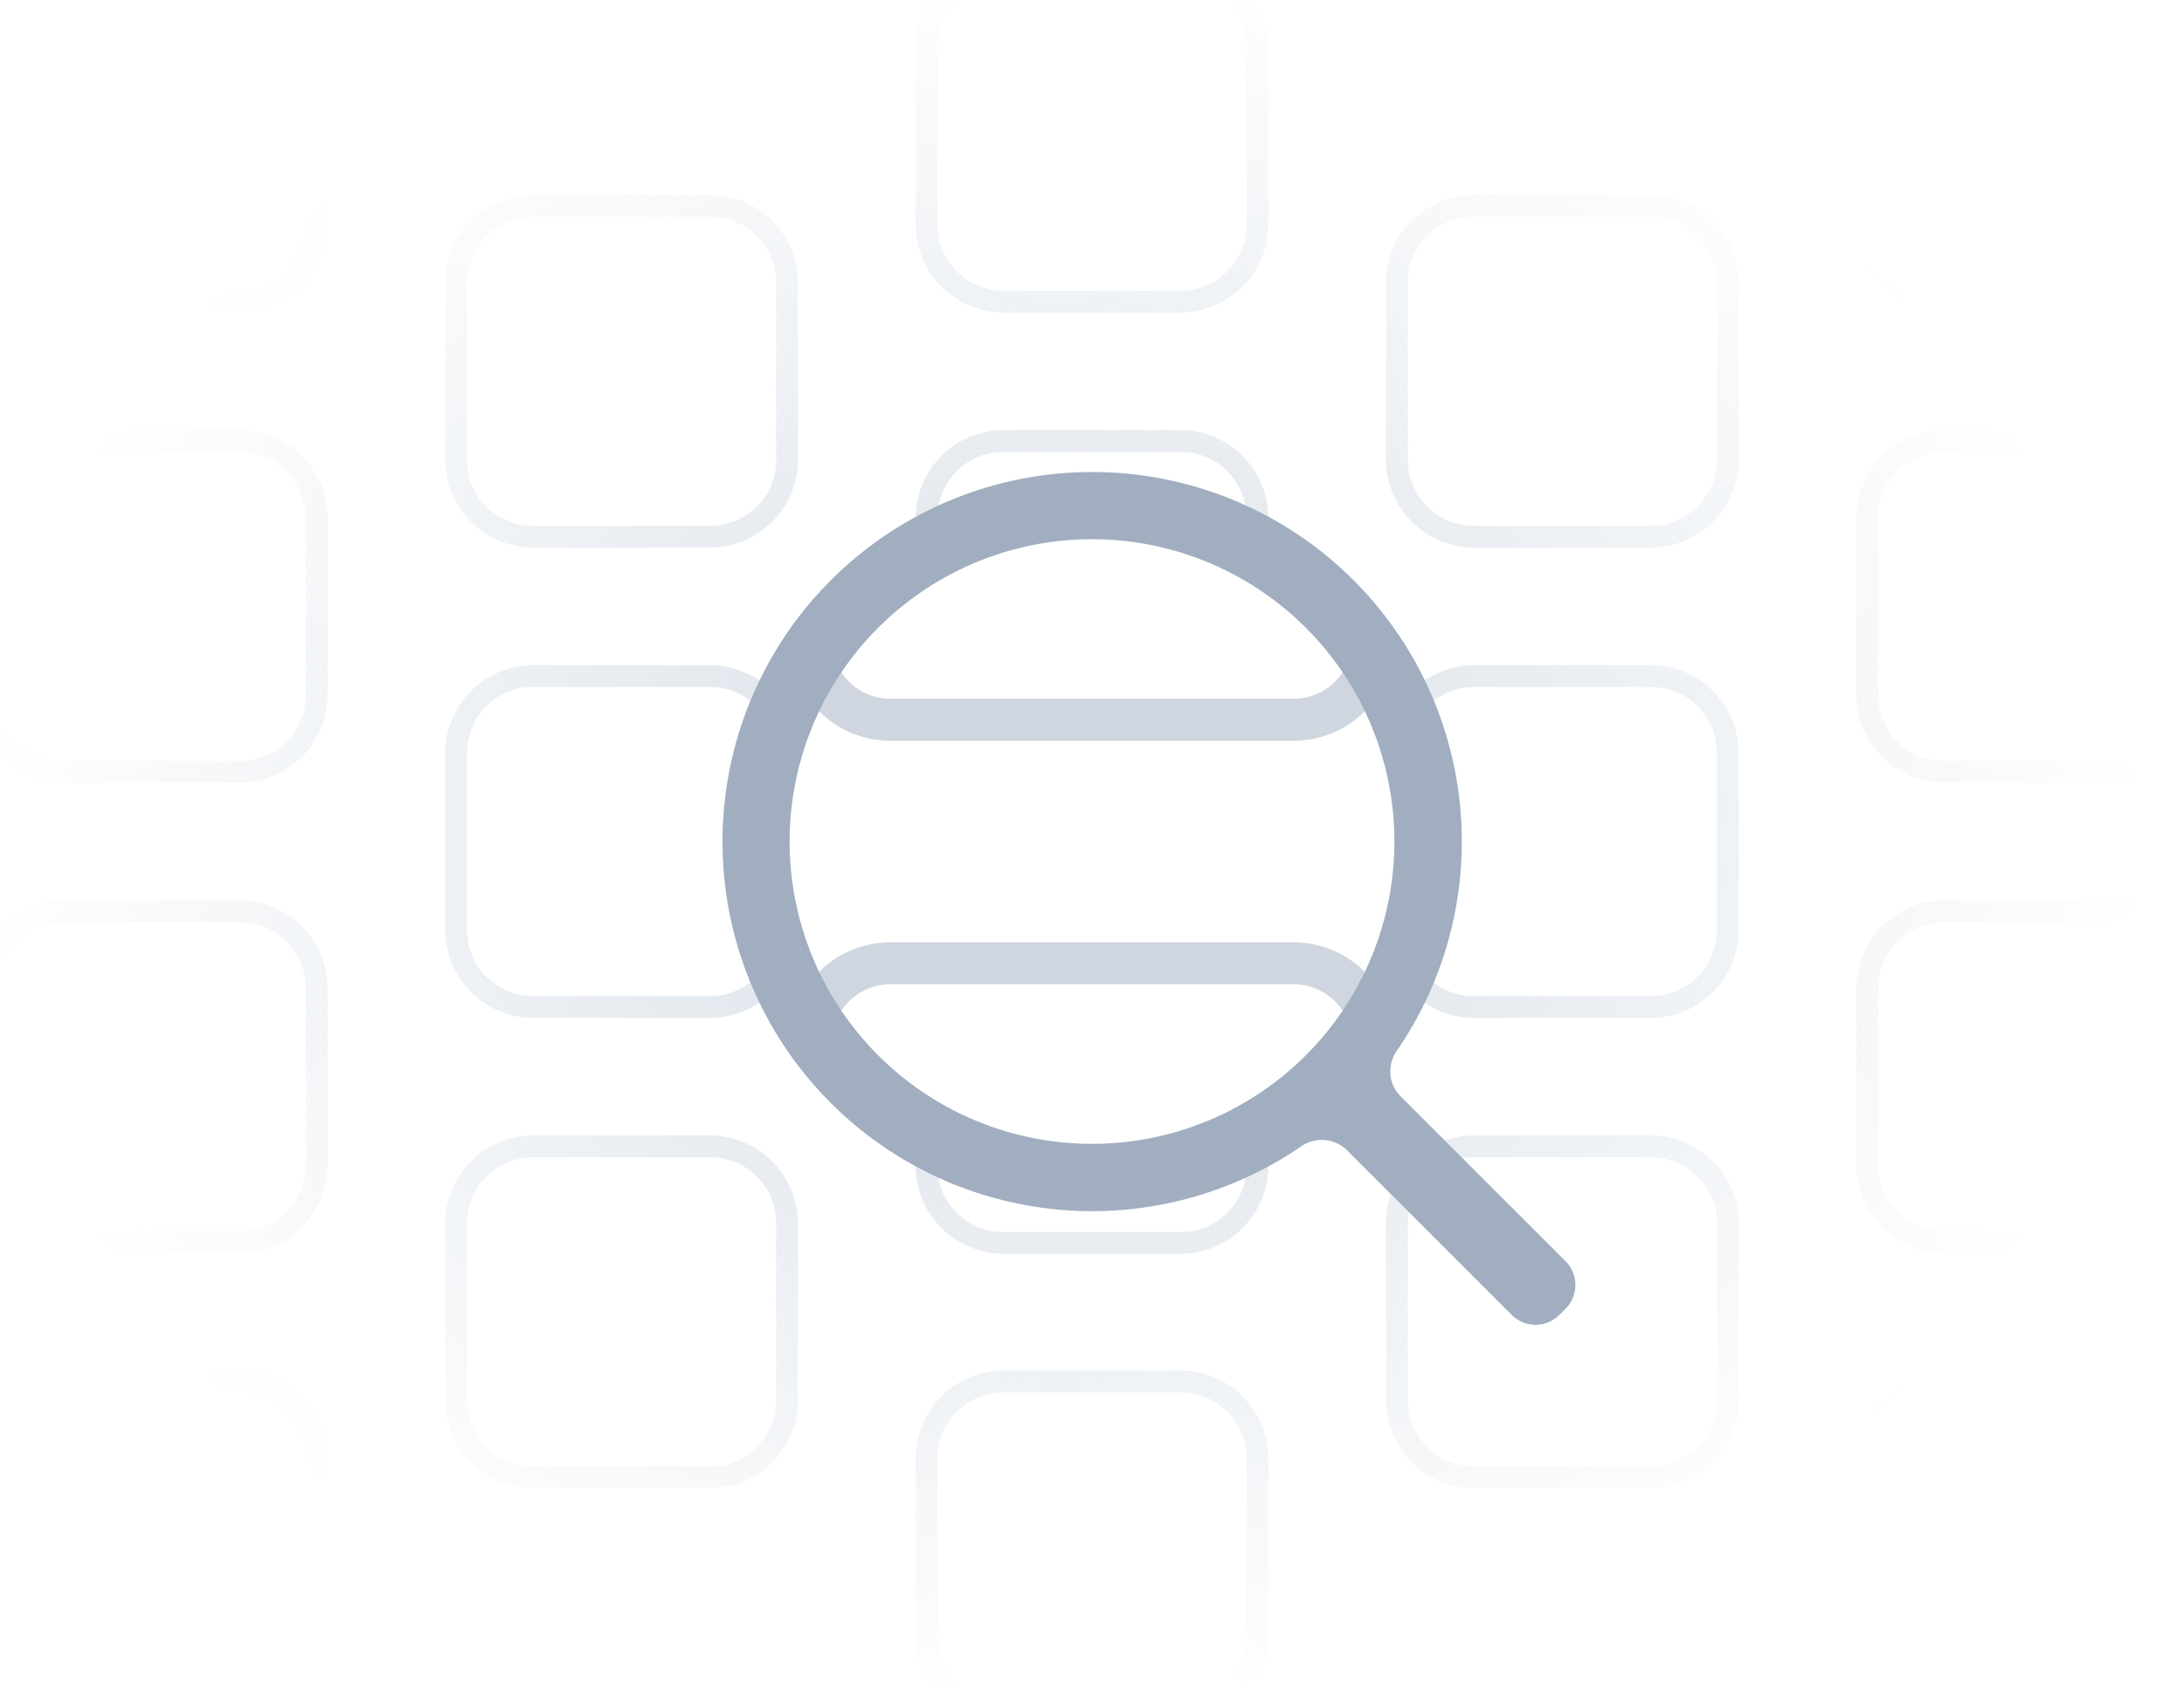 <svg xmlns="http://www.w3.org/2000/svg" fill="none" viewBox="0 0 240 185"><g clip-path="url(#a)"><path fill="url(#b)" fill-rule="evenodd" d="M26.307-2.023H6.923A7.2 7.2 0 0 0-.37 5.269v19.385a7.25 7.25 0 0 0 7.293 7.292h19.384a7.25 7.25 0 0 0 7.293-7.292V5.269a7.25 7.25 0 0 0-7.293-7.292Zm-19.384-2.4A9.692 9.692 0 0 0-2.77 5.269v19.385a9.692 9.692 0 0 0 9.693 9.692h19.384A9.692 9.692 0 0 0 36 24.654V5.269a9.693 9.693 0 0 0-9.693-9.692H6.923Zm19.384 54.092H6.923A7.2 7.2 0 0 0-.37 56.962v19.384a7.25 7.25 0 0 0 7.293 7.292h19.384a7.25 7.25 0 0 0 7.293-7.292V56.961a7.25 7.25 0 0 0-7.293-7.292Zm-19.384-2.4a9.693 9.693 0 0 0-9.693 9.693v19.384a9.692 9.692 0 0 0 9.693 9.692h19.384A9.692 9.692 0 0 0 36 76.346V56.961a9.693 9.693 0 0 0-9.693-9.692H6.923Zm0 54.093h19.384a7.249 7.249 0 0 1 7.293 7.292v19.384a7.25 7.25 0 0 1-7.293 7.293H6.923a7.209 7.209 0 0 1-5.184-2.108 7.208 7.208 0 0 1-2.109-5.185v-19.384a7.249 7.249 0 0 1 7.293-7.292Zm-9.693 7.292a9.693 9.693 0 0 1 9.693-9.692h19.384A9.694 9.694 0 0 1 36 108.654v19.384a9.694 9.694 0 0 1-9.693 9.693H6.923a9.691 9.691 0 0 1-9.693-9.693v-19.384Zm29.077 44.4H6.923a7.19 7.19 0 0 0-5.184 2.108 7.208 7.208 0 0 0-2.109 5.184v19.385a7.25 7.25 0 0 0 7.293 7.292h19.384a7.25 7.25 0 0 0 7.293-7.292v-19.385a7.25 7.25 0 0 0-7.293-7.292Zm-19.384-2.4a9.691 9.691 0 0 0-9.693 9.692v19.385a9.691 9.691 0 0 0 9.693 9.692h19.384A9.691 9.691 0 0 0 36 179.731v-19.385a9.691 9.691 0 0 0-9.693-9.692H6.923Zm51.692-126.83H78a7.25 7.25 0 0 1 7.292 7.291V50.5A7.25 7.25 0 0 1 78 57.792H58.615a7.2 7.2 0 0 1-7.292-7.292V31.115a7.249 7.249 0 0 1 7.292-7.292Zm-9.692 7.291a9.692 9.692 0 0 1 9.692-9.692H78a9.692 9.692 0 0 1 9.692 9.692V50.5A9.692 9.692 0 0 1 78 60.192H58.615a9.692 9.692 0 0 1-9.692-9.692V31.115ZM78 75.515H58.615a7.2 7.2 0 0 0-7.292 7.293v19.384a7.25 7.25 0 0 0 7.292 7.293H78a7.25 7.25 0 0 0 7.292-7.293v-2.123c.39 1.933.977 3.819 1.754 5.631A9.689 9.689 0 0 1 78 111.885H58.615a9.695 9.695 0 0 1-9.692-9.693V82.808a9.692 9.692 0 0 1 9.692-9.693H78c4.061 0 7.569 2.493 9.046 6.185-.83 1.754-1.385 3.692-1.846 5.538v-2.03c0-4.062-3.139-7.293-7.2-7.293Zm61.384-12.83V56.96a9.694 9.694 0 0 0-9.692-9.692h-19.385a9.693 9.693 0 0 0-9.692 9.693v5.723l2.4-1.477v-4.246a7.25 7.25 0 0 1 7.292-7.293h19.385a7.249 7.249 0 0 1 7.292 7.293v4.246l2.4 1.477Zm13.57 43.015a9.691 9.691 0 0 0 9.046 6.185h19.384a9.696 9.696 0 0 0 9.693-9.693V82.808a9.695 9.695 0 0 0-9.693-9.693H162a9.69 9.69 0 0 0-9.046 6.185c.83 1.754 1.384 3.692 1.846 5.538v-2.03c0-4.062 3.138-7.293 7.2-7.293h19.384a7.25 7.25 0 0 1 7.293 7.293v19.384a7.25 7.25 0 0 1-7.293 7.293H162a7.188 7.188 0 0 1-5.184-2.109 7.188 7.188 0 0 1-2.109-5.184v-2.123a28.602 28.602 0 0 1-1.753 5.631Zm-52.339 16.615v5.816a9.69 9.69 0 0 0 9.692 9.692h19.385a9.692 9.692 0 0 0 9.692-9.692v-5.723l-2.4 1.384v4.339a7.249 7.249 0 0 1-7.292 7.292h-19.385a7.192 7.192 0 0 1-5.217-2.14 7.199 7.199 0 0 1-2.075-5.245v-4.153l-2.4-1.385v-.185Zm-42 4.893H78a7.249 7.249 0 0 1 7.292 7.292v19.385A7.25 7.25 0 0 1 78 161.177H58.615a7.21 7.21 0 0 1-5.184-2.108 7.209 7.209 0 0 1-2.108-5.184V134.5a7.248 7.248 0 0 1 7.292-7.292Zm-9.692 7.292a9.693 9.693 0 0 1 9.692-9.692H78a9.694 9.694 0 0 1 9.692 9.692v19.385A9.693 9.693 0 0 1 78 163.577H58.615a9.69 9.69 0 0 1-9.692-9.692V134.5ZM129.692-2.023h-19.385a7.198 7.198 0 0 0-7.292 7.292v19.385a7.25 7.25 0 0 0 7.292 7.292h19.385a7.249 7.249 0 0 0 7.292-7.292V5.269a7.249 7.249 0 0 0-7.292-7.292Zm-19.385-2.4a9.693 9.693 0 0 0-9.692 9.692v19.385a9.69 9.69 0 0 0 9.692 9.692h19.385a9.693 9.693 0 0 0 9.692-9.692V5.269a9.694 9.694 0 0 0-9.692-9.692h-19.385Zm-7.292 164.769a7.25 7.25 0 0 1 7.292-7.292h19.385a7.249 7.249 0 0 1 7.292 7.292v19.385a7.249 7.249 0 0 1-7.292 7.292h-19.385a7.207 7.207 0 0 1-5.184-2.108 7.216 7.216 0 0 1-2.108-5.184v-19.385Zm-2.4 0a9.69 9.69 0 0 1 9.692-9.692h19.385a9.692 9.692 0 0 1 9.692 9.692v19.385a9.693 9.693 0 0 1-9.692 9.692h-19.385a9.691 9.691 0 0 1-9.692-9.692v-19.385Zm80.769-136.523H162a7.206 7.206 0 0 0-5.184 2.108 7.195 7.195 0 0 0-2.109 5.184V50.5A7.25 7.25 0 0 0 162 57.792h19.384a7.25 7.25 0 0 0 7.293-7.292V31.115a7.25 7.25 0 0 0-7.293-7.292ZM162 21.423a9.691 9.691 0 0 0-9.693 9.692V50.5A9.695 9.695 0 0 0 162 60.192h19.384a9.693 9.693 0 0 0 9.693-9.692V31.115a9.695 9.695 0 0 0-9.693-9.692H162Zm19.384 105.785H162a7.186 7.186 0 0 0-5.184 2.108 7.193 7.193 0 0 0-2.109 5.184v19.385a7.25 7.25 0 0 0 7.293 7.292h19.384a7.25 7.25 0 0 0 7.293-7.292V134.5a7.249 7.249 0 0 0-7.293-7.292Zm-19.384-2.4a9.695 9.695 0 0 0-9.693 9.692v19.385a9.696 9.696 0 0 0 9.693 9.692h19.384a9.692 9.692 0 0 0 9.693-9.692V134.5a9.695 9.695 0 0 0-9.693-9.692H162ZM213.692-2.023h19.385a7.25 7.25 0 0 1 7.292 7.292v19.385a7.25 7.25 0 0 1-7.292 7.292h-19.385a7.198 7.198 0 0 1-7.292-7.292V5.269a7.249 7.249 0 0 1 7.292-7.292ZM204 5.269a9.691 9.691 0 0 1 9.692-9.692h19.385a9.693 9.693 0 0 1 9.692 9.692v19.385a9.69 9.69 0 0 1-9.692 9.692h-19.385A9.69 9.69 0 0 1 204 24.654V5.269Zm29.077 44.4h-19.385a7.198 7.198 0 0 0-7.292 7.293v19.384a7.249 7.249 0 0 0 7.292 7.292h19.385a7.25 7.25 0 0 0 7.292-7.292V56.961a7.25 7.25 0 0 0-7.292-7.292Zm-19.385-2.4A9.69 9.69 0 0 0 204 56.962v19.384a9.69 9.69 0 0 0 9.692 9.692h19.385a9.693 9.693 0 0 0 9.692-9.692V56.961a9.691 9.691 0 0 0-9.692-9.692h-19.385Zm0 54.093h19.385a7.249 7.249 0 0 1 7.292 7.292v19.384a7.25 7.25 0 0 1-7.292 7.293h-19.385a7.207 7.207 0 0 1-5.184-2.108 7.2 7.2 0 0 1-2.108-5.185v-19.384a7.248 7.248 0 0 1 7.292-7.292ZM204 108.654a9.692 9.692 0 0 1 9.692-9.692h19.385a9.694 9.694 0 0 1 9.692 9.692v19.384a9.692 9.692 0 0 1-9.692 9.693h-19.385a9.692 9.692 0 0 1-9.692-9.693v-19.384Zm29.077 44.4h-19.385a7.189 7.189 0 0 0-5.184 2.108 7.2 7.2 0 0 0-2.108 5.184v19.385a7.249 7.249 0 0 0 7.292 7.292h19.385a7.25 7.25 0 0 0 7.292-7.292v-19.385a7.25 7.25 0 0 0-7.292-7.292Zm-19.385-2.4a9.69 9.69 0 0 0-9.692 9.692v19.385a9.69 9.69 0 0 0 9.692 9.692h19.385a9.691 9.691 0 0 0 9.692-9.692v-19.385a9.69 9.69 0 0 0-9.692-9.692h-19.385Z" clip-rule="evenodd"/><path fill="#A0AEC0" fill-opacity=".5" d="M87.231 68.5c1.385-1.846 4.154-.923 4.154 1.477v.37a6.461 6.461 0 0 0 6.462 6.46h44.307a6.461 6.461 0 0 0 6.462-6.46v-.37c0-2.308 2.769-3.416 4.154-1.477.276.37.461.923.461 1.477v.37a11.078 11.078 0 0 1-11.077 11.076H97.847a11.077 11.077 0 0 1-11.078-11.077v-.37c0-.553.185-1.107.462-1.476Zm65.539 48c.276-.369.461-.923.461-1.477v-.369a11.08 11.08 0 0 0-11.077-11.077H97.847a11.078 11.078 0 0 0-11.078 11.077v.369c0 .554.185 1.108.462 1.477 1.385 1.846 4.154.923 4.154-1.477v-.369a6.461 6.461 0 0 1 6.462-6.462h44.307a6.46 6.46 0 0 1 6.462 6.462v.369c0 2.308 2.769 3.415 4.154 1.477Z"/><path fill="#A0AEC0" fill-rule="evenodd" d="M153.231 92.5a33.233 33.233 0 0 1-45.948 30.701 33.237 33.237 0 0 1-17.984-17.984A33.233 33.233 0 0 1 120 59.269 33.232 33.232 0 0 1 153.231 92.5Zm-5.262 33.877a3.963 3.963 0 0 0-4.984-.369 40.618 40.618 0 0 1-54.212-7.54 40.613 40.613 0 0 1 2.52-54.675 40.614 40.614 0 0 1 62.215 51.692c-1.108 1.569-.923 3.692.369 4.984l18.185 18.185a3.693 3.693 0 0 1 0 5.169l-.739.739a3.693 3.693 0 0 1-5.169 0l-18.185-18.185Z" clip-rule="evenodd"/></g><defs><radialGradient id="b" cx="0" cy="0" r="1" gradientTransform="matrix(0 96.923 -119.218 0 116.449 92.5)" gradientUnits="userSpaceOnUse"><stop stop-color="#CBD5E0" stop-opacity=".8"/><stop offset="1" stop-color="#CBD5E0" stop-opacity="0"/></radialGradient><clipPath id="a"><path fill="#fff" d="M0 0h240v184.615H0z" transform="translate(0 .192)"/></clipPath></defs></svg>